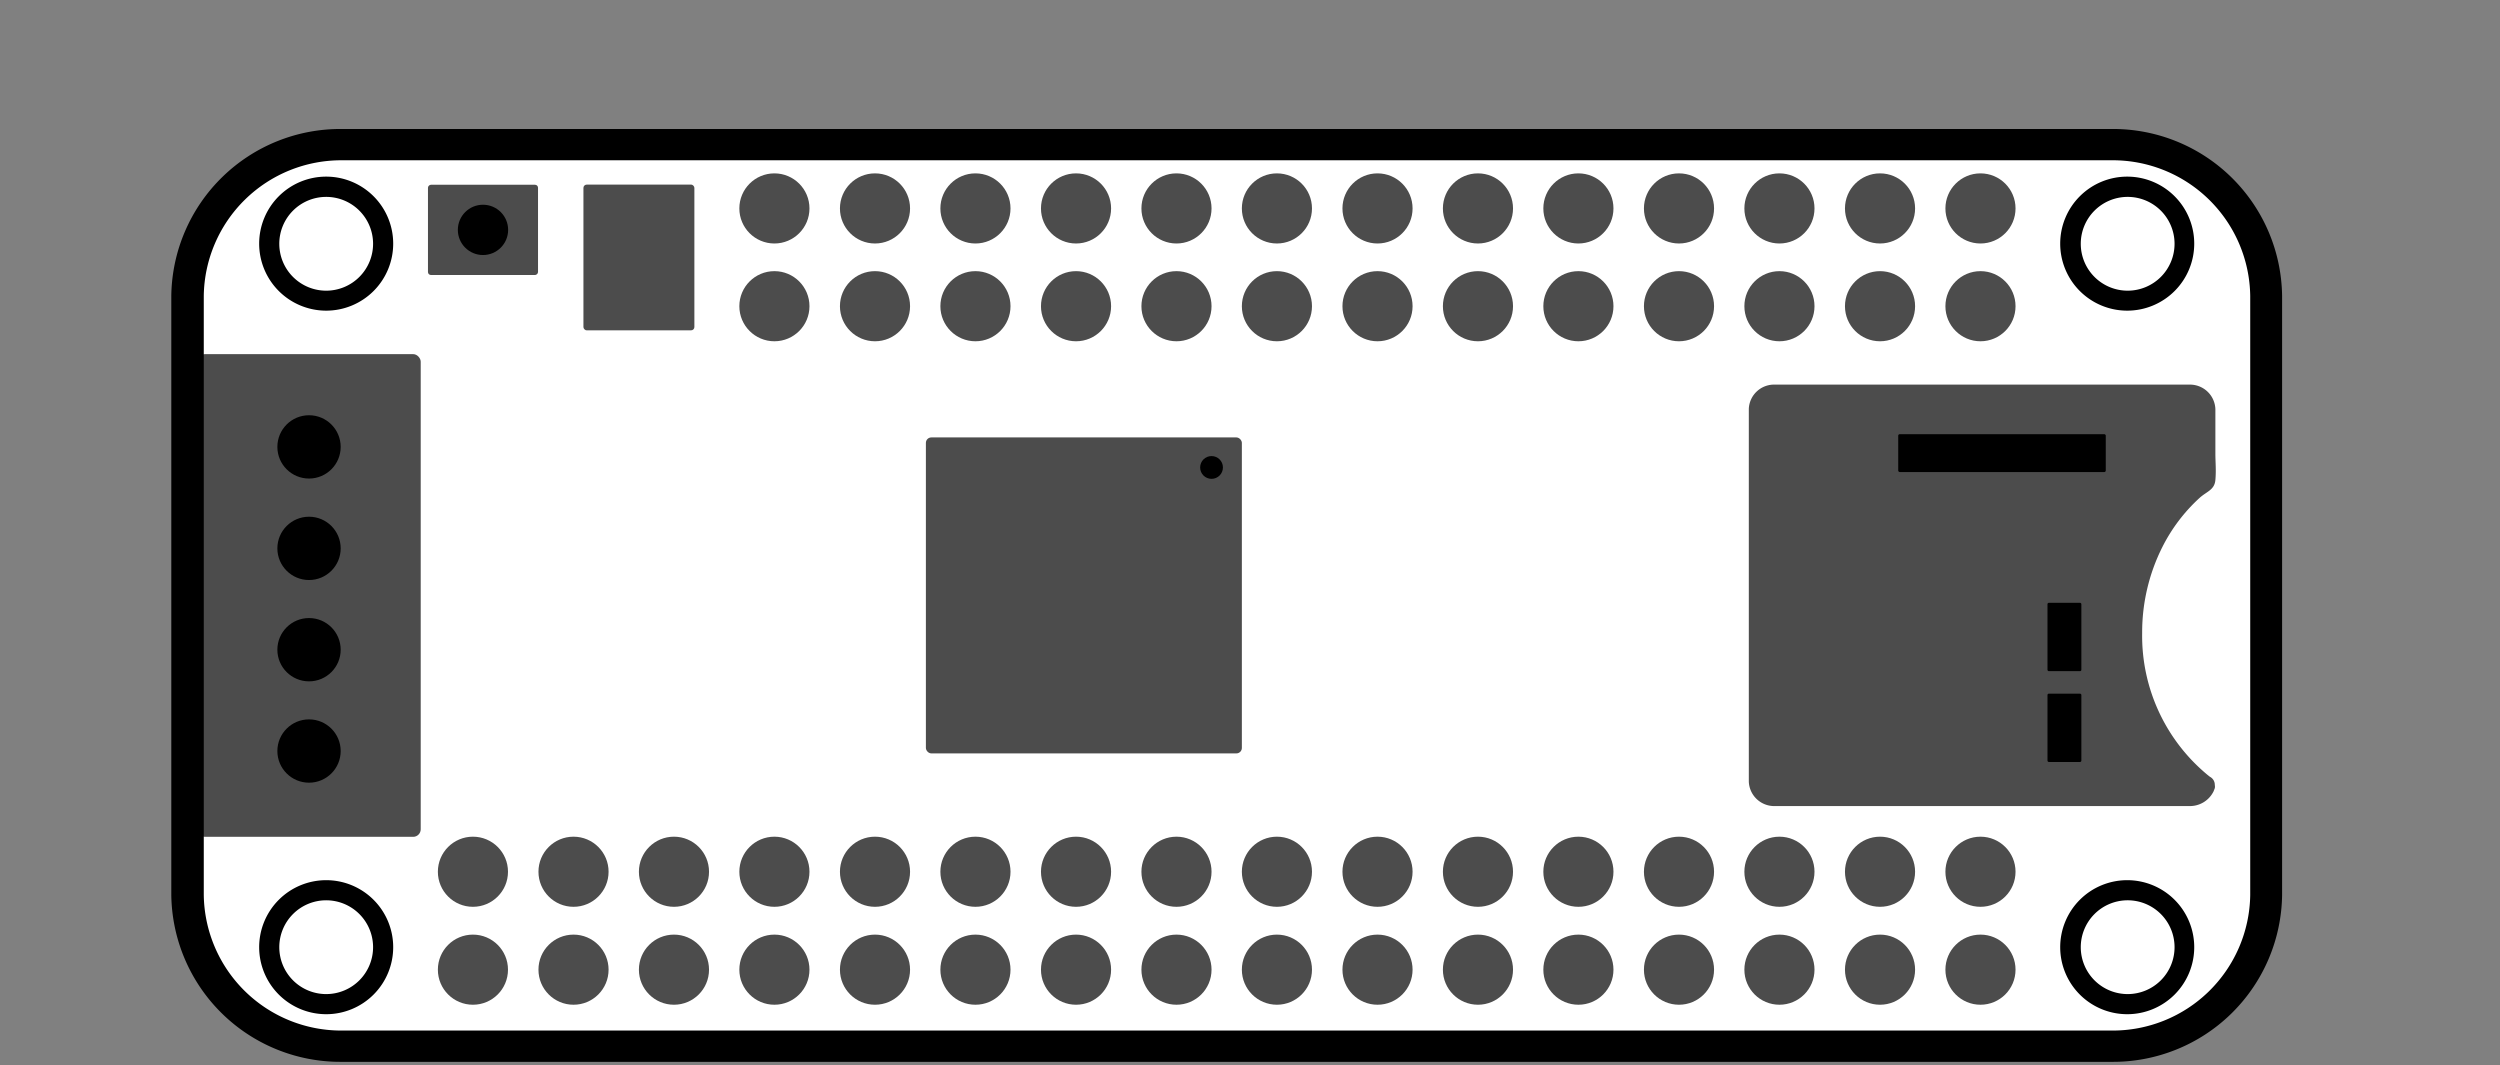 <svg id="Livello_1" data-name="Livello 1" xmlns="http://www.w3.org/2000/svg" viewBox="0 0 169 72"><rect x="0" y="0" width="169" height="72" fill="#808080" stroke="none"/><defs><style>.cls-1{fill:#fff;stroke:#000;stroke-miterlimit:10;stroke-width:1.55px;}.cls-2,.cls-3{opacity:0.7;}</style></defs><title>icon_featherwing</title><path class="cls-1" d="M142.72,10.06H23.13A10.07,10.07,0,0,0,13,20V60.51a10.07,10.07,0,0,0,10.17,9.93H142.72a10.07,10.07,0,0,0,10.17-9.93V20A10.07,10.07,0,0,0,142.72,10.06Z"/><path d="M142.72,8.72H23.13A11.43,11.43,0,0,0,11.58,20V60.51A11.43,11.43,0,0,0,23.13,71.78H142.72a11.43,11.43,0,0,0,11.55-11.27V20A11.43,11.43,0,0,0,142.72,8.72Zm10.17,51.79a10.07,10.07,0,0,1-10.17,9.93H23.13A10.07,10.07,0,0,1,13,60.51V20a10.07,10.07,0,0,1,10.17-9.94H142.72A10.07,10.07,0,0,1,152.89,20Z"/><path d="M22.05,21a4.53,4.53,0,1,1,4.53-4.53A4.53,4.53,0,0,1,22.05,21Zm0-7.69a3.17,3.17,0,1,0,3.17,3.16A3.17,3.17,0,0,0,22.05,13.31Z"/><path d="M22.05,68.56A4.53,4.53,0,1,1,26.58,64,4.53,4.53,0,0,1,22.05,68.56Zm0-7.7A3.17,3.17,0,1,0,25.22,64,3.17,3.17,0,0,0,22.05,60.86Z"/><path d="M143.8,21a4.53,4.53,0,1,1,4.53-4.53A4.53,4.53,0,0,1,143.8,21Zm0-7.69A3.17,3.17,0,1,0,147,16.47,3.17,3.17,0,0,0,143.8,13.31Z"/><path d="M143.8,68.56A4.53,4.53,0,1,1,148.33,64,4.53,4.53,0,0,1,143.8,68.56Zm0-7.7A3.17,3.17,0,1,0,147,64,3.17,3.17,0,0,0,143.8,60.86Z"/><circle class="cls-2" cx="31.97" cy="58.93" r="2.37"/><circle class="cls-2" cx="38.77" cy="58.93" r="2.37"/><circle class="cls-2" cx="45.56" cy="58.93" r="2.37"/><circle class="cls-2" cx="52.35" cy="58.93" r="2.37"/><circle class="cls-2" cx="59.15" cy="58.93" r="2.37"/><circle class="cls-2" cx="72.74" cy="58.93" r="2.37"/><circle class="cls-2" cx="79.53" cy="58.93" r="2.37"/><circle class="cls-2" cx="86.32" cy="58.93" r="2.37"/><circle class="cls-2" cx="93.12" cy="58.93" r="2.37"/><circle class="cls-2" cx="99.91" cy="58.93" r="2.37"/><circle class="cls-2" cx="106.7" cy="58.93" r="2.37"/><circle class="cls-2" cx="113.5" cy="58.93" r="2.37"/><circle class="cls-2" cx="120.29" cy="58.93" r="2.37"/><circle class="cls-2" cx="127.09" cy="58.93" r="2.37"/><circle class="cls-2" cx="133.88" cy="58.93" r="2.37"/><circle class="cls-2" cx="31.97" cy="65.55" r="2.37"/><circle class="cls-2" cx="38.77" cy="65.55" r="2.37"/><circle class="cls-2" cx="45.56" cy="65.55" r="2.37"/><circle class="cls-2" cx="52.35" cy="65.55" r="2.37"/><circle class="cls-2" cx="59.15" cy="65.55" r="2.37"/><circle class="cls-2" cx="72.74" cy="65.55" r="2.37"/><circle class="cls-2" cx="65.94" cy="58.93" r="2.37"/><circle class="cls-2" cx="65.94" cy="65.55" r="2.37"/><circle class="cls-2" cx="79.53" cy="65.55" r="2.37"/><circle class="cls-2" cx="86.32" cy="65.55" r="2.37"/><circle class="cls-2" cx="93.12" cy="65.55" r="2.37"/><circle class="cls-2" cx="99.91" cy="65.55" r="2.37"/><circle class="cls-2" cx="106.7" cy="65.55" r="2.37"/><circle class="cls-2" cx="113.5" cy="65.55" r="2.37"/><circle class="cls-2" cx="120.29" cy="65.55" r="2.37"/><circle class="cls-2" cx="127.09" cy="65.55" r="2.37"/><circle class="cls-2" cx="133.88" cy="65.55" r="2.37"/><circle class="cls-2" cx="52.35" cy="14.09" r="2.37"/><circle class="cls-2" cx="59.15" cy="14.09" r="2.37"/><circle class="cls-2" cx="65.94" cy="14.09" r="2.37"/><circle class="cls-2" cx="72.74" cy="14.09" r="2.37"/><circle class="cls-2" cx="79.53" cy="14.09" r="2.37"/><circle class="cls-2" cx="86.32" cy="14.09" r="2.37"/><circle class="cls-2" cx="93.12" cy="14.09" r="2.37"/><circle class="cls-2" cx="99.91" cy="14.09" r="2.37"/><circle class="cls-2" cx="106.7" cy="14.09" r="2.37"/><circle class="cls-2" cx="113.5" cy="14.09" r="2.37"/><circle class="cls-2" cx="120.29" cy="14.09" r="2.37"/><circle class="cls-2" cx="127.09" cy="14.09" r="2.37"/><circle class="cls-2" cx="133.88" cy="14.09" r="2.37"/><circle class="cls-2" cx="52.35" cy="20.7" r="2.37"/><circle class="cls-2" cx="59.15" cy="20.7" r="2.37"/><circle class="cls-2" cx="72.74" cy="20.7" r="2.37"/><circle class="cls-2" cx="79.53" cy="20.7" r="2.37"/><circle class="cls-2" cx="86.32" cy="20.7" r="2.37"/><circle class="cls-2" cx="93.12" cy="20.7" r="2.37"/><circle class="cls-2" cx="99.91" cy="20.7" r="2.37"/><circle class="cls-2" cx="106.7" cy="20.7" r="2.37"/><circle class="cls-2" cx="113.5" cy="20.7" r="2.37"/><circle class="cls-2" cx="120.29" cy="20.7" r="2.37"/><circle class="cls-2" cx="127.09" cy="20.7" r="2.37"/><circle class="cls-2" cx="133.88" cy="20.7" r="2.37"/><circle class="cls-2" cx="65.94" cy="20.7" r="2.37"/><g class="cls-3"><path d="M149.72,53.28a.49.49,0,0,0,0-.21.61.61,0,0,0-.33-.56l-.14-.11a12.2,12.2,0,0,1-4.44-9.61,12.84,12.84,0,0,1,1.36-5.8,11.49,11.49,0,0,1,2.53-3.34c.48-.43,1-.53,1.06-1.2s0-1.2,0-1.8v-3A1.72,1.72,0,0,0,148,26H120a1.71,1.71,0,0,0-1.78,1.64V52.84A1.72,1.72,0,0,0,120,54.49h28a1.78,1.78,0,0,0,1.64-1"/><rect x="62.59" y="29.57" width="21.36" height="21.36" rx="0.37"/><rect x="13.34" y="23.94" width="15.1" height="32.63" rx="0.51"/></g><path class="cls-2" d="M148,52.49l-.12-.09"/><rect class="cls-2" x="29.6" y="11.81" width="6.1" height="7.44" rx="0.2" transform="translate(48.18 -17.11) rotate(90)"/><circle cx="32.65" cy="15.54" r="1.7"/><rect class="cls-2" x="39.44" y="12.49" width="7.5" height="9.85" rx="0.22" transform="translate(86.38 34.82) rotate(180)"/><circle cx="81.9" cy="31.6" r="0.77"/><circle cx="20.89" cy="30.21" r="2.14"/><circle cx="20.89" cy="37.07" r="2.14"/><circle cx="20.89" cy="43.92" r="2.14"/><circle cx="20.89" cy="50.77" r="2.14"/><path d="M148.25,53.38a.22.22,0,0,1-.05.08"/><rect x="138.41" y="40.75" width="2.29" height="4.62" rx="0.09"/><rect x="138.41" y="46.89" width="2.29" height="4.62" rx="0.09"/><rect x="128.32" y="29.35" width="14.03" height="2.56" rx="0.1"/></svg>